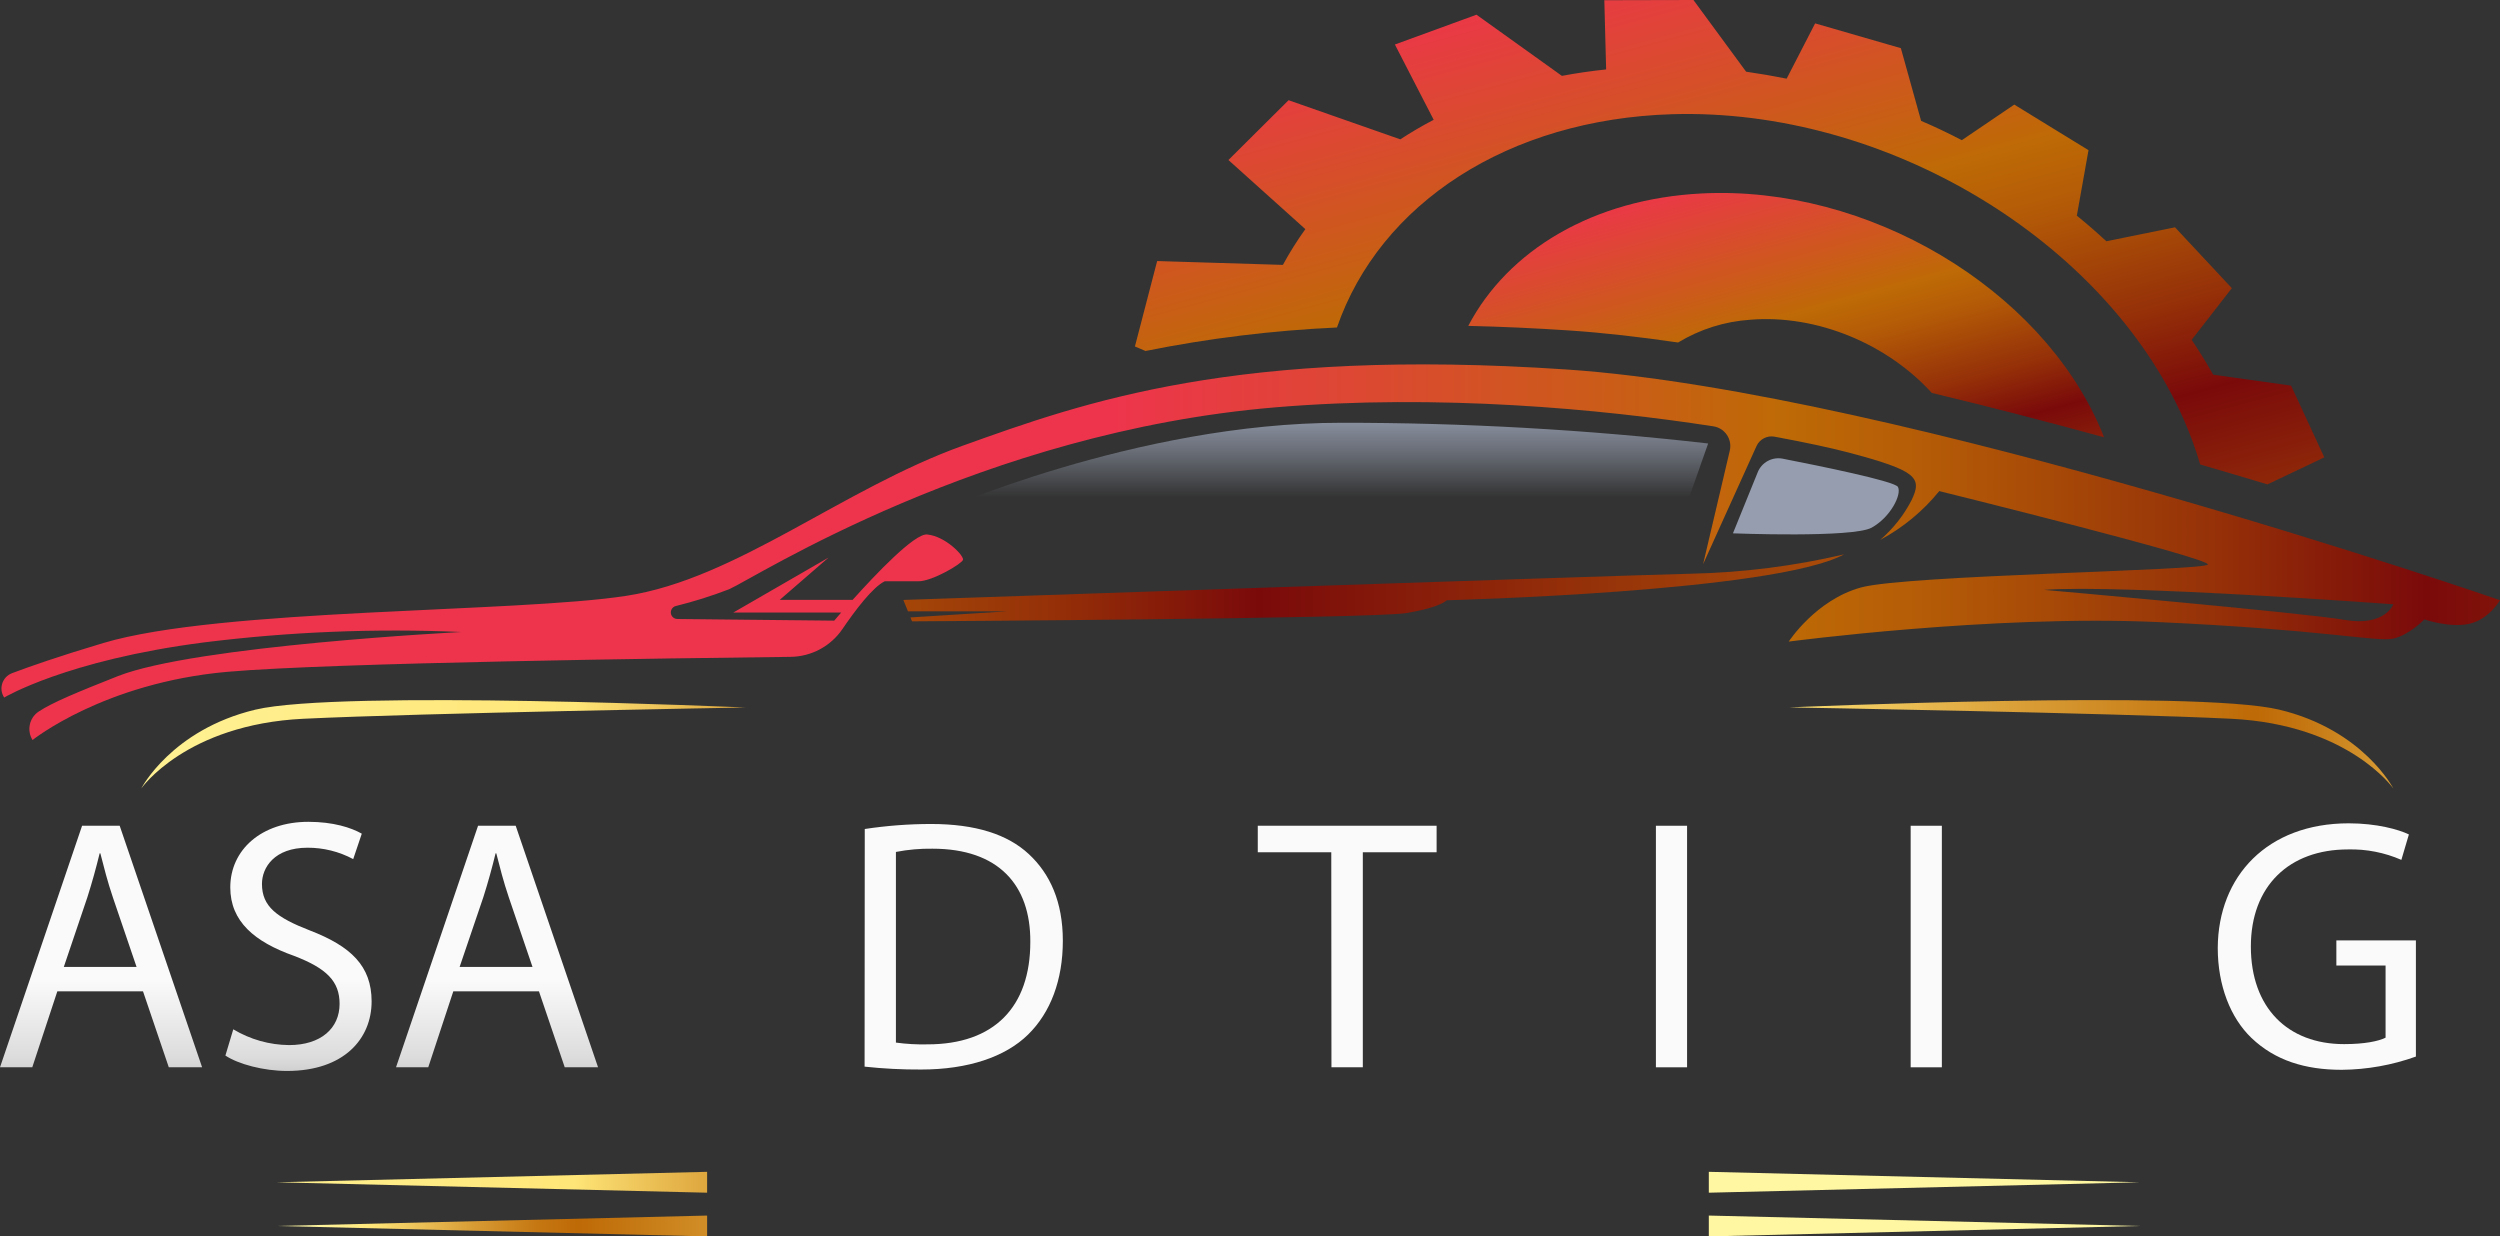 <?xml version="1.0" encoding="utf-8"?>
<svg viewBox="516.006 379.573 717.28 354.74" width="717.28" height="354.74" xmlns="http://www.w3.org/2000/svg" xmlns:xlink="http://www.w3.org/1999/xlink">
  <rect x="516.006" y="379.573" width="717.28" height="354.74" fill="#333333" stroke="none"/>
  <defs>
    <linearGradient id="Degradado_sin_nombre_2" x1="934.96" y1="704.53" x2="1521.11" y2="704.53" gradientUnits="userSpaceOnUse" gradientTransform="matrix(1, 0, 0, 1, -329.304, 26.793)">
      <stop offset="0" stop-color="#fff7a1"/>
      <stop offset="0.03" stop-color="#ffe678"/>
      <stop offset="0.04" stop-color="#f5d367"/>
      <stop offset="0.08" stop-color="#d79a33"/>
      <stop offset="0.11" stop-color="#c57712"/>
      <stop offset="0.13" stop-color="#be6a06"/>
      <stop offset="0.16" stop-color="#c67a15"/>
      <stop offset="0.23" stop-color="#dda43c"/>
      <stop offset="0.32" stop-color="#ffe678"/>
      <stop offset="0.39" stop-color="#fff194"/>
      <stop offset="0.44" stop-color="#fff7a1"/>
      <stop offset="0.69" stop-color="#ffe678"/>
      <stop offset="0.7" stop-color="#f9da6d"/>
      <stop offset="0.75" stop-color="#e0ab42"/>
      <stop offset="0.79" stop-color="#cd8822"/>
      <stop offset="0.82" stop-color="#c2730f"/>
      <stop offset="0.85" stop-color="#be6b08"/>
      <stop offset="0.87" stop-color="#c06f0b"/>
      <stop offset="0.89" stop-color="#c67a16"/>
      <stop offset="0.91" stop-color="#d08d27"/>
      <stop offset="0.93" stop-color="#dea73f"/>
      <stop offset="0.95" stop-color="#f0c95e"/>
      <stop offset="0.96" stop-color="#ffe678"/>
      <stop offset="0.98" stop-color="#fff08e"/>
      <stop offset="1" stop-color="#fff69b"/>
    </linearGradient>
    <linearGradient id="Degradado_sin_nombre_2-2" x1="934.96" y1="691.98" x2="1521.11" y2="691.98" gradientTransform="matrix(1, 0, 0, 1, -658.608, 53.585)" xlink:href="#Degradado_sin_nombre_2"/>
    <linearGradient id="Degradado_sin_nombre_2-3" x1="414.94" y1="691.98" x2="1001.1" y2="691.98" gradientTransform="matrix(-1, 0, 0, 1, 1156.376, 26.793)" xlink:href="#Degradado_sin_nombre_2"/>
    <linearGradient id="Degradado_sin_nombre_2-4" x1="414.94" y1="704.53" x2="1001.1" y2="704.53" gradientTransform="matrix(-1, 0, 0, 1, 1156.376, 26.793)" xlink:href="#Degradado_sin_nombre_2"/>
    <linearGradient id="linear-gradient" x1="165.21" y1="521.46" x2="904.4" y2="521.46" gradientUnits="userSpaceOnUse" gradientTransform="matrix(1, 0, 0, 1, 334.876, 26.793)">
      <stop offset="0" stop-color="#ee344c"/>
      <stop offset="0.26" stop-color="#be6a06"/>
      <stop offset="0.32" stop-color="#b35a07"/>
      <stop offset="0.43" stop-color="#953008"/>
      <stop offset="0.51" stop-color="#7a0a0a"/>
      <stop offset="0.67" stop-color="#9c3b09"/>
      <stop offset="0.81" stop-color="#b55e08"/>
      <stop offset="0.88" stop-color="#be6b08"/>
    </linearGradient>
    <linearGradient id="Degradado_sin_nombre_2-5" x1="165.2" y1="566.34" x2="904.4" y2="566.34" gradientTransform="matrix(1, 0, 0, 1, 5.572, 53.585)" xlink:href="#Degradado_sin_nombre_2"/>
    <linearGradient id="Degradado_sin_nombre_2-6" x1="-98.92" y1="566.34" x2="640.27" y2="566.34" gradientTransform="matrix(-1, 0, 0, 1, 1160.226, 26.793)" xlink:href="#Degradado_sin_nombre_2"/>
    <linearGradient id="linear-gradient-2" x1="165.2" y1="511.19" x2="904.41" y2="511.19" gradientTransform="matrix(1, 0, 0, 1, 669.752, 53.585)" xlink:href="#linear-gradient"/>
    <linearGradient id="linear-gradient-3" x1="394.44" y1="354.73" x2="719.68" y2="354.73" gradientTransform="matrix(0.262, 0.965, -0.965, 0.262, 1216.146, -107.567)" xlink:href="#linear-gradient"/>
    <linearGradient id="linear-gradient-4" x1="461.74" y1="337.54" x2="642.99" y2="337.54" gradientTransform="matrix(0.262, 0.965, -0.965, 0.262, 1216.146, -107.567)" xlink:href="#linear-gradient"/>
    <linearGradient id="Degradado_sin_nombre_9" x1="560.25" y1="469.53" x2="560.25" y2="495.52" gradientUnits="userSpaceOnUse" gradientTransform="matrix(1, 0, 0, 1, 334.876, 26.793)">
      <stop offset="0" stop-color="#959dae"/>
      <stop offset="0.17" stop-color="#959dae" stop-opacity="0.86"/>
      <stop offset="0.53" stop-color="#959dae" stop-opacity="0.51"/>
      <stop offset="1" stop-color="#959dae" stop-opacity="0"/>
    </linearGradient>
    <linearGradient id="Degradado_sin_nombre_9-2" x1="702.12" y1="483.57" x2="702.12" y2="500.58" gradientTransform="matrix(1, 0, 0, 1, 669.752, 53.585)" xlink:href="#Degradado_sin_nombre_9"/>
    <linearGradient id="Degradado_sin_nombre_3" x1="266.93" y1="710.63" x2="266.93" y2="580.55" gradientUnits="userSpaceOnUse" gradientTransform="matrix(1, 0, 0, 1, 1004.628, 80.378)">
      <stop offset="0" stop-color="#fafafa"/>
      <stop offset="0.3" stop-color="#c6c6c6"/>
      <stop offset="0.32" stop-color="#bcbcbc"/>
      <stop offset="0.41" stop-color="#a0a0a0"/>
      <stop offset="0.48" stop-color="#8f8f8f"/>
      <stop offset="0.53" stop-color="#898989"/>
      <stop offset="0.59" stop-color="#919191"/>
      <stop offset="0.68" stop-color="#a7a7a7"/>
      <stop offset="0.79" stop-color="#cbcbcb"/>
      <stop offset="0.83" stop-color="#dcdcdc"/>
      <stop offset="1" stop-color="#fafafa"/>
    </linearGradient>
    <linearGradient id="Degradado_sin_nombre_3-4" x1="651.76" y1="709.81" x2="651.76" y2="581.04" gradientTransform="matrix(1, 0, 0, 1, 4018.51, 321.511)" xlink:href="#Degradado_sin_nombre_3"/>
    <style>.cls-1{fill:#000723;}.cls-2{fill:url(#Degradado_sin_nombre_2);}.cls-3{fill:url(#Degradado_sin_nombre_2-2);}.cls-4{fill:url(#Degradado_sin_nombre_2-3);}.cls-5{fill:url(#Degradado_sin_nombre_2-4);}.cls-6{fill:url(#linear-gradient);}.cls-7{fill:url(#Degradado_sin_nombre_2-5);}.cls-8{fill:url(#Degradado_sin_nombre_2-6);}.cls-9{fill:url(#linear-gradient-2);}.cls-10{fill:url(#linear-gradient-3);}.cls-11{fill:url(#linear-gradient-4);}.cls-12{fill:url(#Degradado_sin_nombre_9);}.cls-13{fill:url(#Degradado_sin_nombre_9-2);}.cls-14{fill:url(#Degradado_sin_nombre_3);}.cls-15{fill:url(#Degradado_sin_nombre_3-4);}.cls-16{font-size:12px;font-family:MyriadPro-Regular, Myriad Pro;}.cls-17{letter-spacing:-0.01em;}.cls-18{letter-spacing:-0.01em;}.cls-19{letter-spacing:0em;}</style>
  </defs>
  <polygon class="cls-2" points="718.886 734.313 595.296 731.323 718.886 728.333 718.886 734.313"/>
  <polygon class="cls-3" points="718.886 721.773 595.296 718.783 718.886 715.783 718.886 721.773"/>
  <polygon class="cls-4" points="1006.286 721.773 1129.876 718.783 1006.286 715.783 1006.286 721.773"/>
  <polygon class="cls-5" points="1006.286 734.313 1129.876 731.323 1006.286 728.333 1006.286 734.313"/>
  <path class="cls-6" d="M 1001.356 544.173 C 976.266 544.803 775.186 551.703 775.186 551.703 L 776.516 554.973 L 805.006 554.973 L 777.216 556.723 L 777.676 557.843 C 777.676 557.843 909.786 557.093 919.566 555.463 C 929.346 553.833 931.106 551.793 931.106 551.793 C 931.106 551.793 1025.226 549.433 1045.106 538.623 C 1030.755 541.986 1016.092 543.846 1001.356 544.173 Z"/>
  <path class="cls-7" d="M 589.276 583.183 C 565.186 588.953 556.536 605.793 556.536 605.793 C 556.536 605.793 569.326 587.423 603.076 585.793 C 636.826 584.163 729.876 582.563 729.876 582.563 C 729.876 582.563 613.356 577.413 589.276 583.183 Z"/>
  <path class="cls-8" d="M 1169.956 583.183 C 1194.046 588.953 1202.696 605.823 1202.696 605.823 C 1202.696 605.823 1189.876 587.453 1156.156 585.793 C 1122.436 584.133 1029.336 582.533 1029.336 582.533 C 1029.336 582.533 1145.876 577.413 1169.956 583.183 Z"/>
  <path class="cls-9" d="M 965.606 485.593 C 870.776 479.193 826.926 495.003 792.306 507.423 C 757.686 519.843 727.386 545.613 695.776 550.513 C 664.166 555.413 579.216 554.033 545.646 564.063 C 532.716 567.923 524.346 570.873 519.496 572.703 C 516.656 573.753 515.536 577.176 517.206 579.703 C 517.206 579.703 535.076 568.983 574.406 563.903 C 598.945 560.831 623.699 559.828 648.406 560.903 C 648.406 560.903 572.006 564.793 549.806 573.573 C 538.026 578.233 531.056 581.113 527.096 583.733 C 524.407 585.535 523.632 589.146 525.346 591.893 C 525.346 591.893 545.766 575.463 581.276 572.323 C 610.996 569.703 710.946 568.393 742.806 568.033 C 748.789 567.97 754.363 564.982 757.726 560.033 C 761.436 554.583 766.406 548.033 769.836 546.353 L 779.496 546.353 C 783.496 546.353 791.916 541.353 792.296 540.213 C 792.676 539.073 787.296 533.423 782.006 532.923 C 778.406 532.583 767.296 544.263 760.636 551.683 L 739.716 551.683 L 753.716 539.553 L 726.416 555.313 L 757.356 555.313 C 756.106 556.753 755.356 557.643 755.356 557.643 L 710.356 557.173 C 708.901 557.171 707.994 555.595 708.723 554.335 C 708.976 553.897 709.396 553.579 709.886 553.453 C 715.102 552.163 720.233 550.547 725.246 548.613 C 732.646 545.353 797.626 503.453 882.056 496.433 C 928.736 492.543 975.226 496.883 1007.596 501.893 C 1010.908 502.403 1013.078 505.634 1012.296 508.893 L 1004.646 541.433 L 1019.966 507.563 C 1020.868 505.575 1023.011 504.46 1025.156 504.863 C 1034.416 506.573 1041.606 508.153 1046.156 509.353 C 1066.096 514.623 1067.606 516.593 1064.406 523.183 C 1062.169 527.479 1059.135 531.31 1055.466 534.473 C 1061.987 530.979 1067.746 526.219 1072.406 520.473 C 1072.406 520.473 1150.406 539.763 1149.456 541.543 C 1148.506 543.323 1062.896 544.543 1049.916 548.133 C 1036.936 551.723 1029.216 563.653 1029.216 563.653 C 1029.216 563.653 1087.676 555.913 1134.966 558.043 C 1182.256 560.173 1197.966 563.813 1202.586 562.813 C 1207.206 561.813 1211.586 557.293 1211.586 557.293 C 1211.586 557.293 1218.866 559.803 1224.506 558.543 C 1230.146 557.283 1233.286 551.773 1233.286 551.773 C 1233.286 551.773 1060.446 491.993 965.606 485.593 Z M 1188.716 557.423 C 1177.176 555.423 1102.466 548.813 1102.466 548.813 C 1125.046 547.183 1202.696 552.953 1202.696 552.953 C 1202.696 552.953 1200.256 559.433 1188.716 557.423 Z"/>
  <path class="cls-10" d="M 995.706 412.343 C 1057.066 410.483 1119.766 448.523 1142.466 499.733 C 1144.348 503.991 1145.951 508.367 1147.266 512.833 C 1153.936 514.773 1160.386 516.693 1166.566 518.553 L 1182.876 510.793 L 1173.346 490.213 L 1150.996 487.073 C 1149.076 483.673 1147.019 480.339 1144.826 477.073 L 1156.346 462.253 L 1140.046 444.793 L 1120.346 448.793 C 1117.613 446.266 1114.789 443.816 1111.876 441.443 L 1115.226 422.663 L 1093.926 409.583 L 1078.876 419.793 C 1075.056 417.793 1071.163 415.946 1067.196 414.253 L 1061.386 393.393 L 1036.786 386.283 L 1028.616 402.143 C 1024.776 401.373 1020.896 400.703 1016.986 400.143 L 1001.876 379.573 L 976.306 379.633 L 976.826 399.493 C 972.499 399.946 968.269 400.563 964.136 401.343 L 939.626 383.793 L 916.216 392.343 L 927.346 413.943 C 924.013 415.683 920.823 417.553 917.776 419.553 L 885.716 408.323 L 868.456 425.483 L 890.526 445.313 C 888.163 448.592 886.012 452.019 884.086 455.573 L 848.006 454.473 L 841.626 478.983 L 844.676 480.273 C 862.784 476.63 881.144 474.377 899.596 473.533 C 911.926 437.893 948.756 413.793 995.706 412.343 Z"/>
  <path class="cls-11" d="M 997.466 477.843 C 1003.728 474.045 1010.809 471.806 1018.116 471.313 C 1037.476 469.723 1057.656 478.413 1070.256 492.313 C 1086.966 496.313 1103.656 500.643 1119.686 505.043 C 1119.366 504.223 1119.056 503.403 1118.686 502.583 C 1101.376 462.273 1052.016 432.683 1004.316 435.073 C 973.226 436.623 948.676 451.303 937.266 473.073 C 946.646 473.293 956.366 473.723 966.346 474.393 C 976.056 475.043 986.516 476.243 997.466 477.843 Z"/>
  <path class="cls-12" d="M 784.156 526.793 C 784.156 526.793 841.936 500.873 900.796 500.873 C 935.98 500.846 971.138 502.829 1006.096 506.813 L 997.726 530.573 L 784.156 526.793 Z"/>
  <path class="cls-13" d="M 1020.326 515.043 L 1013.206 532.593 C 1013.206 532.593 1047.586 533.943 1052.986 530.973 C 1058.386 528.003 1061.716 521.433 1060.546 519.273 C 1059.646 517.623 1037.696 513.173 1027.466 511.173 C 1024.467 510.59 1021.475 512.212 1020.326 515.043 Z"/>
  <path class="cls-14" d="M 532.456 663.993 L 525.266 685.793 L 516.006 685.793 L 539.556 616.493 L 550.346 616.493 L 573.996 685.793 L 564.436 685.793 L 557.036 663.993 L 532.456 663.993 Z M 555.186 656.993 L 548.396 637.053 C 546.856 632.523 545.826 628.413 544.796 624.403 L 544.596 624.403 C 543.596 628.513 542.436 632.733 541.096 636.943 L 534.316 656.993 L 555.186 656.993 Z"/>
  <path class="cls-14" d="M 582.936 674.893 C 587.771 677.8 593.294 679.364 598.936 679.423 C 608.086 679.423 613.436 674.583 613.436 667.593 C 613.436 661.123 609.736 657.413 600.376 653.823 C 589.066 649.823 582.076 643.953 582.076 634.183 C 582.076 623.383 591.026 615.363 604.486 615.363 C 611.586 615.363 616.726 617.013 619.806 618.763 L 617.346 626.063 C 613.312 623.9 608.803 622.776 604.226 622.793 C 594.766 622.793 591.166 628.443 591.166 633.173 C 591.166 639.653 595.376 642.833 604.936 646.543 C 616.666 651.063 622.626 656.713 622.626 666.893 C 622.626 677.593 614.706 686.843 598.356 686.843 C 591.676 686.843 584.356 684.893 580.676 682.423 L 582.936 674.893 Z"/>
  <path class="cls-14" d="M 646.066 663.993 L 638.876 685.793 L 629.626 685.793 L 653.166 616.493 L 663.966 616.493 L 687.596 685.793 L 678.036 685.793 L 670.636 663.993 L 646.066 663.993 Z M 668.786 656.993 L 661.996 637.053 C 660.456 632.523 659.426 628.413 658.396 624.403 L 658.196 624.403 C 657.196 628.513 656.036 632.733 654.696 636.943 L 647.876 657.003 L 668.786 656.993 Z"/>
  <path class="cls-15" d="M 764.116 617.423 C 770.405 616.473 776.756 615.991 783.116 615.983 C 795.966 615.983 805.116 618.983 811.186 624.623 C 817.256 630.263 820.946 638.293 820.946 649.503 C 820.946 660.713 817.456 670.063 810.946 676.433 C 804.436 682.803 793.776 686.433 780.306 686.433 C 774.881 686.465 769.459 686.188 764.066 685.603 L 764.116 617.423 Z M 773.056 678.703 C 776.054 679.114 779.08 679.284 782.106 679.213 C 801.226 679.213 811.616 668.523 811.616 649.813 C 811.716 633.463 802.466 623.073 783.546 623.073 C 780.026 623.02 776.511 623.332 773.056 624.003 L 773.056 678.703 Z"/>
  <path class="cls-15" d="M 868.466 653.303 L 841.526 653.303 L 841.526 678.303 L 871.526 678.303 L 871.526 685.793 L 832.526 685.793 L 832.526 616.493 L 869.956 616.493 L 869.956 624.003 L 841.526 624.003 L 841.526 645.903 L 868.466 645.903 L 868.466 653.303 Z"/>
  <path class="cls-15" d="M 897.966 624.103 L 876.876 624.103 L 876.876 616.493 L 928.186 616.493 L 928.186 624.103 L 907.016 624.103 L 907.016 685.793 L 898.016 685.793 L 897.966 624.103 Z"/>
  <path class="cls-15" d="M 939.396 663.993 L 932.196 685.793 L 922.946 685.793 L 946.486 616.493 L 957.286 616.493 L 980.936 685.793 L 971.366 685.793 L 963.966 663.993 L 939.396 663.993 Z M 962.116 656.993 L 955.336 637.053 C 953.786 632.523 952.766 628.413 951.736 624.403 L 951.526 624.403 C 950.526 628.513 949.366 632.733 948.036 636.943 L 941.246 656.993 L 962.116 656.993 Z"/>
  <path class="cls-15" d="M 1000.046 616.493 L 1000.046 685.793 L 991.106 685.793 L 991.106 616.493 L 1000.046 616.493 Z"/>
  <path class="cls-15" d="M 1015.676 616.493 L 1024.676 616.493 L 1024.676 678.293 L 1054.286 678.293 L 1054.286 685.793 L 1015.676 685.793 L 1015.676 616.493 Z"/>
  <path class="cls-15" d="M 1073.146 616.493 L 1073.146 685.793 L 1064.196 685.793 L 1064.196 616.493 L 1073.146 616.493 Z"/>
  <path class="cls-15" d="M 1088.766 685.793 L 1088.766 616.493 L 1098.536 616.493 L 1120.746 651.553 C 1125.378 658.781 1129.534 666.303 1133.186 674.073 L 1133.396 673.973 C 1132.566 664.713 1132.396 656.283 1132.396 645.493 L 1132.396 616.493 L 1140.826 616.493 L 1140.826 685.793 L 1131.826 685.793 L 1109.826 650.633 C 1105.034 643.189 1100.693 635.465 1096.826 627.503 L 1096.526 627.603 C 1097.036 636.343 1097.246 644.673 1097.246 656.183 L 1097.246 685.793 L 1088.766 685.793 Z"/>
  <path class="cls-15" d="M 1209.156 682.713 C 1202.327 685.167 1195.132 686.451 1187.876 686.513 C 1177.386 686.513 1168.756 683.843 1161.966 677.363 C 1155.966 671.603 1152.306 662.363 1152.306 651.553 C 1152.406 630.893 1166.596 615.793 1189.876 615.793 C 1197.876 615.793 1204.166 617.543 1207.146 618.983 L 1204.986 626.283 C 1200.16 624.174 1194.93 623.15 1189.666 623.283 C 1172.806 623.283 1161.806 633.773 1161.806 651.143 C 1161.806 668.723 1172.396 679.143 1188.536 679.143 C 1194.396 679.143 1198.406 678.323 1200.456 677.293 L 1200.456 656.593 L 1186.336 656.593 L 1186.336 649.393 L 1209.156 649.393 L 1209.156 682.713 Z"/>
</svg>